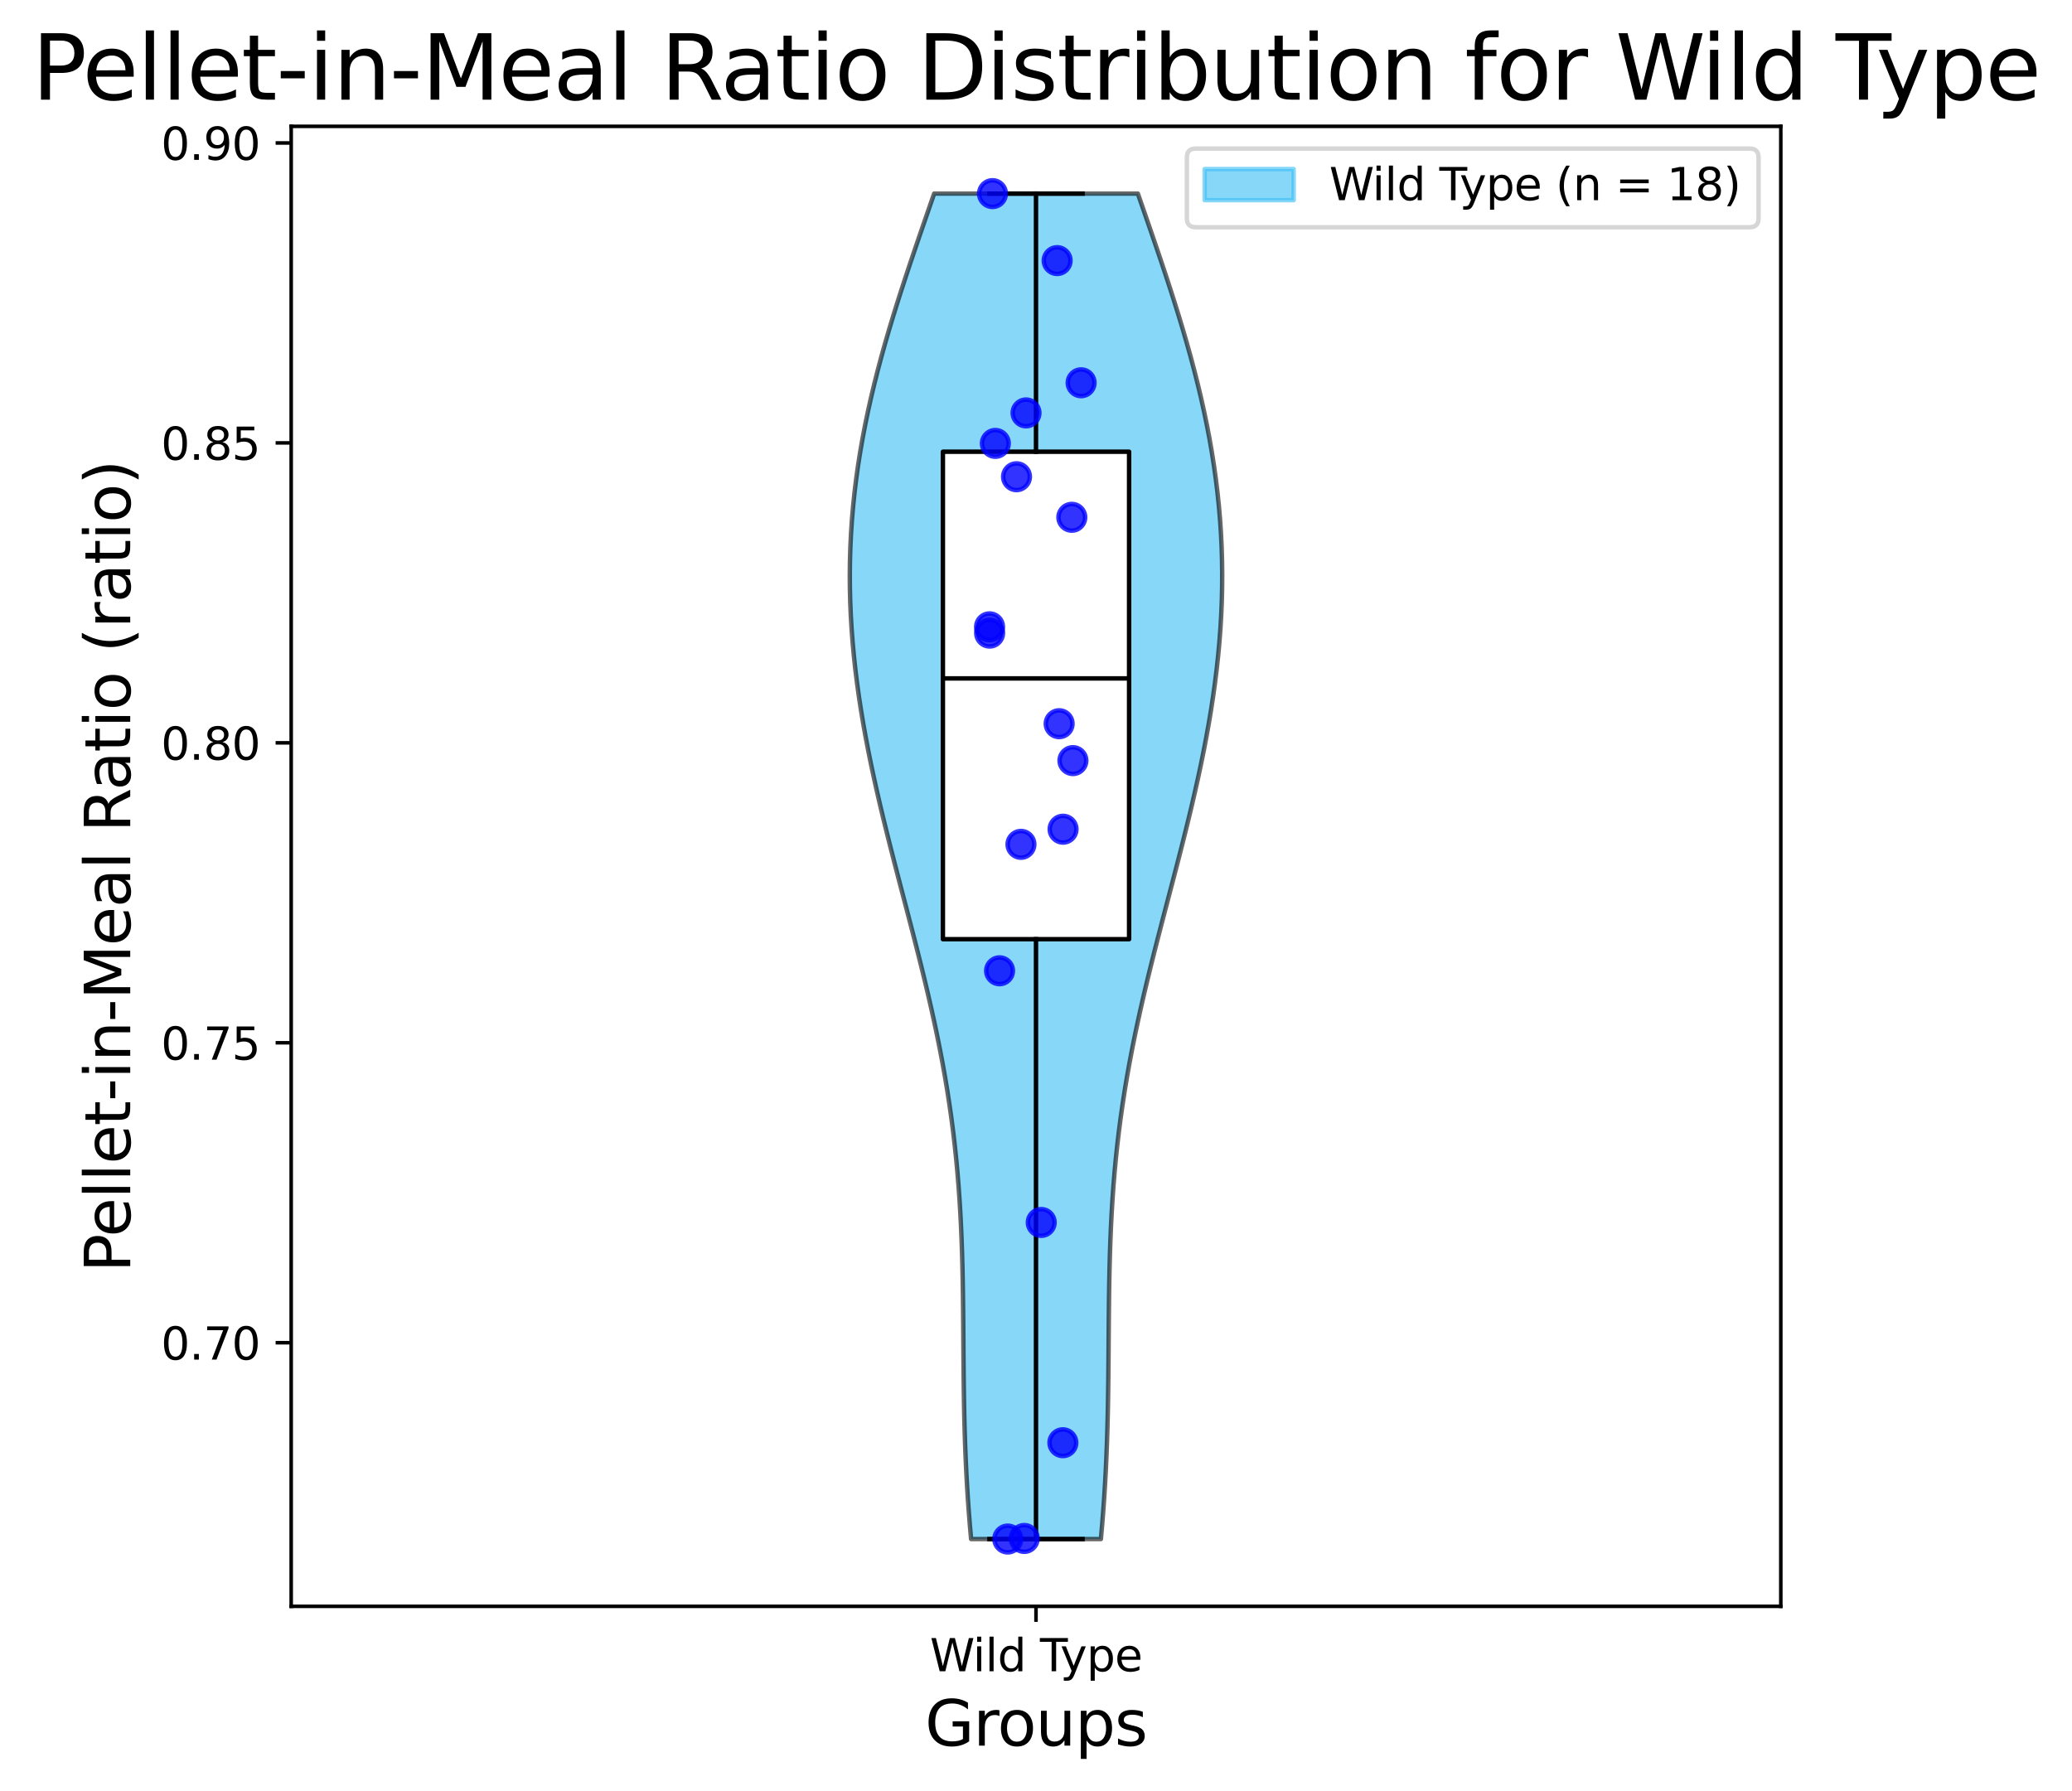 <?xml version="1.0" encoding="utf-8" standalone="no"?>
<!DOCTYPE svg PUBLIC "-//W3C//DTD SVG 1.1//EN"
  "http://www.w3.org/Graphics/SVG/1.1/DTD/svg11.dtd">
<svg xmlns:xlink="http://www.w3.org/1999/xlink" width="465.697pt" height="402.464pt" viewBox="0 0 465.697 402.464" xmlns="http://www.w3.org/2000/svg" version="1.1">
 <defs>
  <style type="text/css">*{stroke-linejoin: round; stroke-linecap: butt}</style>
 </defs>
 <g id="figure_1">
  <g id="patch_1">
   <path d="M 0 402.464 
L 465.697 402.464 
L 465.697 0 
L 0 0 
z
" style="fill: #ffffff"/>
  </g>
  <g id="axes_1">
   <g id="patch_2">
    <path d="M 65.448 361.037 
L 400.248 361.037 
L 400.248 28.397 
L 65.448 28.397 
z
" style="fill: #ffffff"/>
   </g>
   <g id="PolyCollection_1">
    <defs>
     <path id="mf97721a2d6" d="M 247.434 -56.547 
L 218.263 -56.547 
L 217.992 -59.602 
L 217.748 -62.657 
L 217.529 -65.711 
L 217.338 -68.766 
L 217.171 -71.82 
L 217.029 -74.875 
L 216.91 -77.929 
L 216.812 -80.984 
L 216.733 -84.038 
L 216.671 -87.093 
L 216.624 -90.147 
L 216.587 -93.202 
L 216.559 -96.257 
L 216.536 -99.311 
L 216.515 -102.366 
L 216.492 -105.42 
L 216.464 -108.475 
L 216.427 -111.529 
L 216.378 -114.584 
L 216.314 -117.638 
L 216.231 -120.693 
L 216.127 -123.748 
L 215.998 -126.802 
L 215.841 -129.857 
L 215.655 -132.911 
L 215.437 -135.966 
L 215.186 -139.02 
L 214.899 -142.075 
L 214.576 -145.129 
L 214.216 -148.184 
L 213.818 -151.238 
L 213.382 -154.293 
L 212.909 -157.347 
L 212.399 -160.402 
L 211.852 -163.457 
L 211.271 -166.511 
L 210.657 -169.566 
L 210.012 -172.62 
L 209.338 -175.675 
L 208.638 -178.729 
L 207.913 -181.784 
L 207.168 -184.838 
L 206.405 -187.893 
L 205.627 -190.947 
L 204.838 -194.002 
L 204.042 -197.057 
L 203.241 -200.111 
L 202.44 -203.166 
L 201.641 -206.22 
L 200.85 -209.275 
L 200.068 -212.329 
L 199.299 -215.384 
L 198.548 -218.438 
L 197.817 -221.493 
L 197.109 -224.548 
L 196.427 -227.602 
L 195.774 -230.657 
L 195.154 -233.711 
L 194.568 -236.766 
L 194.02 -239.82 
L 193.511 -242.875 
L 193.043 -245.929 
L 192.62 -248.984 
L 192.241 -252.038 
L 191.911 -255.093 
L 191.629 -258.147 
L 191.397 -261.202 
L 191.217 -264.257 
L 191.09 -267.311 
L 191.017 -270.366 
L 190.998 -273.42 
L 191.035 -276.475 
L 191.128 -279.529 
L 191.276 -282.584 
L 191.481 -285.638 
L 191.742 -288.693 
L 192.059 -291.748 
L 192.432 -294.802 
L 192.859 -297.857 
L 193.341 -300.911 
L 193.875 -303.966 
L 194.46 -307.02 
L 195.096 -310.075 
L 195.779 -313.129 
L 196.509 -316.184 
L 197.282 -319.238 
L 198.096 -322.293 
L 198.949 -325.348 
L 199.838 -328.402 
L 200.759 -331.457 
L 201.71 -334.511 
L 202.687 -337.566 
L 203.686 -340.62 
L 204.704 -343.675 
L 205.738 -346.729 
L 206.783 -349.784 
L 207.836 -352.838 
L 208.894 -355.893 
L 209.952 -358.947 
L 255.745 -358.947 
L 255.745 -358.947 
L 256.803 -355.893 
L 257.861 -352.838 
L 258.914 -349.784 
L 259.959 -346.729 
L 260.993 -343.675 
L 262.011 -340.62 
L 263.01 -337.566 
L 263.987 -334.511 
L 264.937 -331.457 
L 265.859 -328.402 
L 266.747 -325.348 
L 267.6 -322.293 
L 268.415 -319.238 
L 269.188 -316.184 
L 269.918 -313.129 
L 270.601 -310.075 
L 271.237 -307.02 
L 271.822 -303.966 
L 272.356 -300.911 
L 272.838 -297.857 
L 273.265 -294.802 
L 273.638 -291.748 
L 273.955 -288.693 
L 274.216 -285.638 
L 274.421 -282.584 
L 274.569 -279.529 
L 274.662 -276.475 
L 274.698 -273.42 
L 274.68 -270.366 
L 274.607 -267.311 
L 274.48 -264.257 
L 274.3 -261.202 
L 274.068 -258.147 
L 273.786 -255.093 
L 273.455 -252.038 
L 273.077 -248.984 
L 272.654 -245.929 
L 272.186 -242.875 
L 271.677 -239.82 
L 271.128 -236.766 
L 270.543 -233.711 
L 269.922 -230.657 
L 269.27 -227.602 
L 268.588 -224.548 
L 267.88 -221.493 
L 267.149 -218.438 
L 266.397 -215.384 
L 265.629 -212.329 
L 264.847 -209.275 
L 264.056 -206.22 
L 263.257 -203.166 
L 262.456 -200.111 
L 261.655 -197.057 
L 260.859 -194.002 
L 260.07 -190.947 
L 259.292 -187.893 
L 258.529 -184.838 
L 257.784 -181.784 
L 257.059 -178.729 
L 256.359 -175.675 
L 255.685 -172.62 
L 255.039 -169.566 
L 254.425 -166.511 
L 253.844 -163.457 
L 253.298 -160.402 
L 252.788 -157.347 
L 252.315 -154.293 
L 251.879 -151.238 
L 251.481 -148.184 
L 251.121 -145.129 
L 250.798 -142.075 
L 250.511 -139.02 
L 250.26 -135.966 
L 250.042 -132.911 
L 249.856 -129.857 
L 249.699 -126.802 
L 249.57 -123.748 
L 249.466 -120.693 
L 249.383 -117.638 
L 249.319 -114.584 
L 249.27 -111.529 
L 249.233 -108.475 
L 249.205 -105.42 
L 249.182 -102.366 
L 249.161 -99.311 
L 249.138 -96.257 
L 249.11 -93.202 
L 249.073 -90.147 
L 249.026 -87.093 
L 248.964 -84.038 
L 248.885 -80.984 
L 248.787 -77.929 
L 248.668 -74.875 
L 248.526 -71.82 
L 248.359 -68.766 
L 248.167 -65.711 
L 247.949 -62.657 
L 247.705 -59.602 
L 247.434 -56.547 
z
" style="stroke: #000000; stroke-opacity: 0.6"/>
    </defs>
    <g clip-path="url(#pce83fe2c2a)">
     <use xlink:href="#mf97721a2d6" x="0" y="402.464" style="fill: #38bcf5; fill-opacity: 0.6; stroke: #000000; stroke-opacity: 0.6"/>
    </g>
   </g>
   <g id="matplotlib.axis_1">
    <g id="xtick_1">
     <g id="line2d_1">
      <defs>
       <path id="m62e5e733da" d="M 0 0 
L 0 3.5 
" style="stroke: #000000; stroke-width: 0.8"/>
      </defs>
      <g>
       <use xlink:href="#m62e5e733da" x="232.848" y="361.037" style="stroke: #000000; stroke-width: 0.8"/>
      </g>
     </g>
     <g id="text_1">
      <!-- Wild Type -->
      <g transform="translate(208.993 375.635) scale(0.1 -0.1)">
       <defs>
        <path id="DejaVuSans-57" d="M 213 4666 
L 850 4666 
L 1831 722 
L 2809 4666 
L 3519 4666 
L 4500 722 
L 5478 4666 
L 6119 4666 
L 4947 0 
L 4153 0 
L 3169 4050 
L 2175 0 
L 1381 0 
L 213 4666 
z
" transform="scale(0.016)"/>
        <path id="DejaVuSans-69" d="M 603 3500 
L 1178 3500 
L 1178 0 
L 603 0 
L 603 3500 
z
M 603 4863 
L 1178 4863 
L 1178 4134 
L 603 4134 
L 603 4863 
z
" transform="scale(0.016)"/>
        <path id="DejaVuSans-6c" d="M 603 4863 
L 1178 4863 
L 1178 0 
L 603 0 
L 603 4863 
z
" transform="scale(0.016)"/>
        <path id="DejaVuSans-64" d="M 2906 2969 
L 2906 4863 
L 3481 4863 
L 3481 0 
L 2906 0 
L 2906 525 
Q 2725 213 2448 61 
Q 2172 -91 1784 -91 
Q 1150 -91 751 415 
Q 353 922 353 1747 
Q 353 2572 751 3078 
Q 1150 3584 1784 3584 
Q 2172 3584 2448 3432 
Q 2725 3281 2906 2969 
z
M 947 1747 
Q 947 1113 1208 752 
Q 1469 391 1925 391 
Q 2381 391 2643 752 
Q 2906 1113 2906 1747 
Q 2906 2381 2643 2742 
Q 2381 3103 1925 3103 
Q 1469 3103 1208 2742 
Q 947 2381 947 1747 
z
" transform="scale(0.016)"/>
        <path id="DejaVuSans-20" transform="scale(0.016)"/>
        <path id="DejaVuSans-54" d="M -19 4666 
L 3928 4666 
L 3928 4134 
L 2272 4134 
L 2272 0 
L 1638 0 
L 1638 4134 
L -19 4134 
L -19 4666 
z
" transform="scale(0.016)"/>
        <path id="DejaVuSans-79" d="M 2059 -325 
Q 1816 -950 1584 -1140 
Q 1353 -1331 966 -1331 
L 506 -1331 
L 506 -850 
L 844 -850 
Q 1081 -850 1212 -737 
Q 1344 -625 1503 -206 
L 1606 56 
L 191 3500 
L 800 3500 
L 1894 763 
L 2988 3500 
L 3597 3500 
L 2059 -325 
z
" transform="scale(0.016)"/>
        <path id="DejaVuSans-70" d="M 1159 525 
L 1159 -1331 
L 581 -1331 
L 581 3500 
L 1159 3500 
L 1159 2969 
Q 1341 3281 1617 3432 
Q 1894 3584 2278 3584 
Q 2916 3584 3314 3078 
Q 3713 2572 3713 1747 
Q 3713 922 3314 415 
Q 2916 -91 2278 -91 
Q 1894 -91 1617 61 
Q 1341 213 1159 525 
z
M 3116 1747 
Q 3116 2381 2855 2742 
Q 2594 3103 2138 3103 
Q 1681 3103 1420 2742 
Q 1159 2381 1159 1747 
Q 1159 1113 1420 752 
Q 1681 391 2138 391 
Q 2594 391 2855 752 
Q 3116 1113 3116 1747 
z
" transform="scale(0.016)"/>
        <path id="DejaVuSans-65" d="M 3597 1894 
L 3597 1613 
L 953 1613 
Q 991 1019 1311 708 
Q 1631 397 2203 397 
Q 2534 397 2845 478 
Q 3156 559 3463 722 
L 3463 178 
Q 3153 47 2828 -22 
Q 2503 -91 2169 -91 
Q 1331 -91 842 396 
Q 353 884 353 1716 
Q 353 2575 817 3079 
Q 1281 3584 2069 3584 
Q 2775 3584 3186 3129 
Q 3597 2675 3597 1894 
z
M 3022 2063 
Q 3016 2534 2758 2815 
Q 2500 3097 2075 3097 
Q 1594 3097 1305 2825 
Q 1016 2553 972 2059 
L 3022 2063 
z
" transform="scale(0.016)"/>
       </defs>
       <use xlink:href="#DejaVuSans-57"/>
       <use xlink:href="#DejaVuSans-69" x="96.627"/>
       <use xlink:href="#DejaVuSans-6c" x="124.41"/>
       <use xlink:href="#DejaVuSans-64" x="152.193"/>
       <use xlink:href="#DejaVuSans-20" x="215.67"/>
       <use xlink:href="#DejaVuSans-54" x="247.457"/>
       <use xlink:href="#DejaVuSans-79" x="292.916"/>
       <use xlink:href="#DejaVuSans-70" x="352.096"/>
       <use xlink:href="#DejaVuSans-65" x="415.572"/>
      </g>
     </g>
    </g>
    <g id="text_2">
     <!-- Groups -->
     <g transform="translate(207.895 392.353) scale(0.14 -0.14)">
      <defs>
       <path id="DejaVuSans-47" d="M 3809 666 
L 3809 1919 
L 2778 1919 
L 2778 2438 
L 4434 2438 
L 4434 434 
Q 4069 175 3628 42 
Q 3188 -91 2688 -91 
Q 1594 -91 976 548 
Q 359 1188 359 2328 
Q 359 3472 976 4111 
Q 1594 4750 2688 4750 
Q 3144 4750 3555 4637 
Q 3966 4525 4313 4306 
L 4313 3634 
Q 3963 3931 3569 4081 
Q 3175 4231 2741 4231 
Q 1884 4231 1454 3753 
Q 1025 3275 1025 2328 
Q 1025 1384 1454 906 
Q 1884 428 2741 428 
Q 3075 428 3337 486 
Q 3600 544 3809 666 
z
" transform="scale(0.016)"/>
       <path id="DejaVuSans-72" d="M 2631 2963 
Q 2534 3019 2420 3045 
Q 2306 3072 2169 3072 
Q 1681 3072 1420 2755 
Q 1159 2438 1159 1844 
L 1159 0 
L 581 0 
L 581 3500 
L 1159 3500 
L 1159 2956 
Q 1341 3275 1631 3429 
Q 1922 3584 2338 3584 
Q 2397 3584 2469 3576 
Q 2541 3569 2628 3553 
L 2631 2963 
z
" transform="scale(0.016)"/>
       <path id="DejaVuSans-6f" d="M 1959 3097 
Q 1497 3097 1228 2736 
Q 959 2375 959 1747 
Q 959 1119 1226 758 
Q 1494 397 1959 397 
Q 2419 397 2687 759 
Q 2956 1122 2956 1747 
Q 2956 2369 2687 2733 
Q 2419 3097 1959 3097 
z
M 1959 3584 
Q 2709 3584 3137 3096 
Q 3566 2609 3566 1747 
Q 3566 888 3137 398 
Q 2709 -91 1959 -91 
Q 1206 -91 779 398 
Q 353 888 353 1747 
Q 353 2609 779 3096 
Q 1206 3584 1959 3584 
z
" transform="scale(0.016)"/>
       <path id="DejaVuSans-75" d="M 544 1381 
L 544 3500 
L 1119 3500 
L 1119 1403 
Q 1119 906 1312 657 
Q 1506 409 1894 409 
Q 2359 409 2629 706 
Q 2900 1003 2900 1516 
L 2900 3500 
L 3475 3500 
L 3475 0 
L 2900 0 
L 2900 538 
Q 2691 219 2414 64 
Q 2138 -91 1772 -91 
Q 1169 -91 856 284 
Q 544 659 544 1381 
z
M 1991 3584 
L 1991 3584 
z
" transform="scale(0.016)"/>
       <path id="DejaVuSans-73" d="M 2834 3397 
L 2834 2853 
Q 2591 2978 2328 3040 
Q 2066 3103 1784 3103 
Q 1356 3103 1142 2972 
Q 928 2841 928 2578 
Q 928 2378 1081 2264 
Q 1234 2150 1697 2047 
L 1894 2003 
Q 2506 1872 2764 1633 
Q 3022 1394 3022 966 
Q 3022 478 2636 193 
Q 2250 -91 1575 -91 
Q 1294 -91 989 -36 
Q 684 19 347 128 
L 347 722 
Q 666 556 975 473 
Q 1284 391 1588 391 
Q 1994 391 2212 530 
Q 2431 669 2431 922 
Q 2431 1156 2273 1281 
Q 2116 1406 1581 1522 
L 1381 1569 
Q 847 1681 609 1914 
Q 372 2147 372 2553 
Q 372 3047 722 3315 
Q 1072 3584 1716 3584 
Q 2034 3584 2315 3537 
Q 2597 3491 2834 3397 
z
" transform="scale(0.016)"/>
      </defs>
      <use xlink:href="#DejaVuSans-47"/>
      <use xlink:href="#DejaVuSans-72" x="77.49"/>
      <use xlink:href="#DejaVuSans-6f" x="116.354"/>
      <use xlink:href="#DejaVuSans-75" x="177.535"/>
      <use xlink:href="#DejaVuSans-70" x="240.914"/>
      <use xlink:href="#DejaVuSans-73" x="304.391"/>
     </g>
    </g>
   </g>
   <g id="matplotlib.axis_2">
    <g id="ytick_1">
     <g id="line2d_2">
      <defs>
       <path id="m7f0149deda" d="M 0 0 
L -3.5 0 
" style="stroke: #000000; stroke-width: 0.8"/>
      </defs>
      <g>
       <use xlink:href="#m7f0149deda" x="65.448" y="301.791" style="stroke: #000000; stroke-width: 0.8"/>
      </g>
     </g>
     <g id="text_3">
      <!-- 0.70 -->
      <g transform="translate(36.183 305.59) scale(0.1 -0.1)">
       <defs>
        <path id="DejaVuSans-30" d="M 2034 4250 
Q 1547 4250 1301 3770 
Q 1056 3291 1056 2328 
Q 1056 1369 1301 889 
Q 1547 409 2034 409 
Q 2525 409 2770 889 
Q 3016 1369 3016 2328 
Q 3016 3291 2770 3770 
Q 2525 4250 2034 4250 
z
M 2034 4750 
Q 2819 4750 3233 4129 
Q 3647 3509 3647 2328 
Q 3647 1150 3233 529 
Q 2819 -91 2034 -91 
Q 1250 -91 836 529 
Q 422 1150 422 2328 
Q 422 3509 836 4129 
Q 1250 4750 2034 4750 
z
" transform="scale(0.016)"/>
        <path id="DejaVuSans-2e" d="M 684 794 
L 1344 794 
L 1344 0 
L 684 0 
L 684 794 
z
" transform="scale(0.016)"/>
        <path id="DejaVuSans-37" d="M 525 4666 
L 3525 4666 
L 3525 4397 
L 1831 0 
L 1172 0 
L 2766 4134 
L 525 4134 
L 525 4666 
z
" transform="scale(0.016)"/>
       </defs>
       <use xlink:href="#DejaVuSans-30"/>
       <use xlink:href="#DejaVuSans-2e" x="63.623"/>
       <use xlink:href="#DejaVuSans-37" x="95.41"/>
       <use xlink:href="#DejaVuSans-30" x="159.033"/>
      </g>
     </g>
    </g>
    <g id="ytick_2">
     <g id="line2d_3">
      <g>
       <use xlink:href="#m7f0149deda" x="65.448" y="234.376" style="stroke: #000000; stroke-width: 0.8"/>
      </g>
     </g>
     <g id="text_4">
      <!-- 0.75 -->
      <g transform="translate(36.183 238.175) scale(0.1 -0.1)">
       <defs>
        <path id="DejaVuSans-35" d="M 691 4666 
L 3169 4666 
L 3169 4134 
L 1269 4134 
L 1269 2991 
Q 1406 3038 1543 3061 
Q 1681 3084 1819 3084 
Q 2600 3084 3056 2656 
Q 3513 2228 3513 1497 
Q 3513 744 3044 326 
Q 2575 -91 1722 -91 
Q 1428 -91 1123 -41 
Q 819 9 494 109 
L 494 744 
Q 775 591 1075 516 
Q 1375 441 1709 441 
Q 2250 441 2565 725 
Q 2881 1009 2881 1497 
Q 2881 1984 2565 2268 
Q 2250 2553 1709 2553 
Q 1456 2553 1204 2497 
Q 953 2441 691 2322 
L 691 4666 
z
" transform="scale(0.016)"/>
       </defs>
       <use xlink:href="#DejaVuSans-30"/>
       <use xlink:href="#DejaVuSans-2e" x="63.623"/>
       <use xlink:href="#DejaVuSans-37" x="95.41"/>
       <use xlink:href="#DejaVuSans-35" x="159.033"/>
      </g>
     </g>
    </g>
    <g id="ytick_3">
     <g id="line2d_4">
      <g>
       <use xlink:href="#m7f0149deda" x="65.448" y="166.961" style="stroke: #000000; stroke-width: 0.8"/>
      </g>
     </g>
     <g id="text_5">
      <!-- 0.80 -->
      <g transform="translate(36.183 170.76) scale(0.1 -0.1)">
       <defs>
        <path id="DejaVuSans-38" d="M 2034 2216 
Q 1584 2216 1326 1975 
Q 1069 1734 1069 1313 
Q 1069 891 1326 650 
Q 1584 409 2034 409 
Q 2484 409 2743 651 
Q 3003 894 3003 1313 
Q 3003 1734 2745 1975 
Q 2488 2216 2034 2216 
z
M 1403 2484 
Q 997 2584 770 2862 
Q 544 3141 544 3541 
Q 544 4100 942 4425 
Q 1341 4750 2034 4750 
Q 2731 4750 3128 4425 
Q 3525 4100 3525 3541 
Q 3525 3141 3298 2862 
Q 3072 2584 2669 2484 
Q 3125 2378 3379 2068 
Q 3634 1759 3634 1313 
Q 3634 634 3220 271 
Q 2806 -91 2034 -91 
Q 1263 -91 848 271 
Q 434 634 434 1313 
Q 434 1759 690 2068 
Q 947 2378 1403 2484 
z
M 1172 3481 
Q 1172 3119 1398 2916 
Q 1625 2713 2034 2713 
Q 2441 2713 2670 2916 
Q 2900 3119 2900 3481 
Q 2900 3844 2670 4047 
Q 2441 4250 2034 4250 
Q 1625 4250 1398 4047 
Q 1172 3844 1172 3481 
z
" transform="scale(0.016)"/>
       </defs>
       <use xlink:href="#DejaVuSans-30"/>
       <use xlink:href="#DejaVuSans-2e" x="63.623"/>
       <use xlink:href="#DejaVuSans-38" x="95.41"/>
       <use xlink:href="#DejaVuSans-30" x="159.033"/>
      </g>
     </g>
    </g>
    <g id="ytick_4">
     <g id="line2d_5">
      <g>
       <use xlink:href="#m7f0149deda" x="65.448" y="99.546" style="stroke: #000000; stroke-width: 0.8"/>
      </g>
     </g>
     <g id="text_6">
      <!-- 0.85 -->
      <g transform="translate(36.183 103.345) scale(0.1 -0.1)">
       <use xlink:href="#DejaVuSans-30"/>
       <use xlink:href="#DejaVuSans-2e" x="63.623"/>
       <use xlink:href="#DejaVuSans-38" x="95.41"/>
       <use xlink:href="#DejaVuSans-35" x="159.033"/>
      </g>
     </g>
    </g>
    <g id="ytick_5">
     <g id="line2d_6">
      <g>
       <use xlink:href="#m7f0149deda" x="65.448" y="32.131" style="stroke: #000000; stroke-width: 0.8"/>
      </g>
     </g>
     <g id="text_7">
      <!-- 0.90 -->
      <g transform="translate(36.183 35.93) scale(0.1 -0.1)">
       <defs>
        <path id="DejaVuSans-39" d="M 703 97 
L 703 672 
Q 941 559 1184 500 
Q 1428 441 1663 441 
Q 2288 441 2617 861 
Q 2947 1281 2994 2138 
Q 2813 1869 2534 1725 
Q 2256 1581 1919 1581 
Q 1219 1581 811 2004 
Q 403 2428 403 3163 
Q 403 3881 828 4315 
Q 1253 4750 1959 4750 
Q 2769 4750 3195 4129 
Q 3622 3509 3622 2328 
Q 3622 1225 3098 567 
Q 2575 -91 1691 -91 
Q 1453 -91 1209 -44 
Q 966 3 703 97 
z
M 1959 2075 
Q 2384 2075 2632 2365 
Q 2881 2656 2881 3163 
Q 2881 3666 2632 3958 
Q 2384 4250 1959 4250 
Q 1534 4250 1286 3958 
Q 1038 3666 1038 3163 
Q 1038 2656 1286 2365 
Q 1534 2075 1959 2075 
z
" transform="scale(0.016)"/>
       </defs>
       <use xlink:href="#DejaVuSans-30"/>
       <use xlink:href="#DejaVuSans-2e" x="63.623"/>
       <use xlink:href="#DejaVuSans-39" x="95.41"/>
       <use xlink:href="#DejaVuSans-30" x="159.033"/>
      </g>
     </g>
    </g>
    <g id="text_8">
     <!-- Pellet-in-Meal Ratio (ratio) -->
     <g transform="translate(29.271 285.964) rotate(-90) scale(0.14 -0.14)">
      <defs>
       <path id="DejaVuSans-50" d="M 1259 4147 
L 1259 2394 
L 2053 2394 
Q 2494 2394 2734 2622 
Q 2975 2850 2975 3272 
Q 2975 3691 2734 3919 
Q 2494 4147 2053 4147 
L 1259 4147 
z
M 628 4666 
L 2053 4666 
Q 2838 4666 3239 4311 
Q 3641 3956 3641 3272 
Q 3641 2581 3239 2228 
Q 2838 1875 2053 1875 
L 1259 1875 
L 1259 0 
L 628 0 
L 628 4666 
z
" transform="scale(0.016)"/>
       <path id="DejaVuSans-74" d="M 1172 4494 
L 1172 3500 
L 2356 3500 
L 2356 3053 
L 1172 3053 
L 1172 1153 
Q 1172 725 1289 603 
Q 1406 481 1766 481 
L 2356 481 
L 2356 0 
L 1766 0 
Q 1100 0 847 248 
Q 594 497 594 1153 
L 594 3053 
L 172 3053 
L 172 3500 
L 594 3500 
L 594 4494 
L 1172 4494 
z
" transform="scale(0.016)"/>
       <path id="DejaVuSans-2d" d="M 313 2009 
L 1997 2009 
L 1997 1497 
L 313 1497 
L 313 2009 
z
" transform="scale(0.016)"/>
       <path id="DejaVuSans-6e" d="M 3513 2113 
L 3513 0 
L 2938 0 
L 2938 2094 
Q 2938 2591 2744 2837 
Q 2550 3084 2163 3084 
Q 1697 3084 1428 2787 
Q 1159 2491 1159 1978 
L 1159 0 
L 581 0 
L 581 3500 
L 1159 3500 
L 1159 2956 
Q 1366 3272 1645 3428 
Q 1925 3584 2291 3584 
Q 2894 3584 3203 3211 
Q 3513 2838 3513 2113 
z
" transform="scale(0.016)"/>
       <path id="DejaVuSans-4d" d="M 628 4666 
L 1569 4666 
L 2759 1491 
L 3956 4666 
L 4897 4666 
L 4897 0 
L 4281 0 
L 4281 4097 
L 3078 897 
L 2444 897 
L 1241 4097 
L 1241 0 
L 628 0 
L 628 4666 
z
" transform="scale(0.016)"/>
       <path id="DejaVuSans-61" d="M 2194 1759 
Q 1497 1759 1228 1600 
Q 959 1441 959 1056 
Q 959 750 1161 570 
Q 1363 391 1709 391 
Q 2188 391 2477 730 
Q 2766 1069 2766 1631 
L 2766 1759 
L 2194 1759 
z
M 3341 1997 
L 3341 0 
L 2766 0 
L 2766 531 
Q 2569 213 2275 61 
Q 1981 -91 1556 -91 
Q 1019 -91 701 211 
Q 384 513 384 1019 
Q 384 1609 779 1909 
Q 1175 2209 1959 2209 
L 2766 2209 
L 2766 2266 
Q 2766 2663 2505 2880 
Q 2244 3097 1772 3097 
Q 1472 3097 1187 3025 
Q 903 2953 641 2809 
L 641 3341 
Q 956 3463 1253 3523 
Q 1550 3584 1831 3584 
Q 2591 3584 2966 3190 
Q 3341 2797 3341 1997 
z
" transform="scale(0.016)"/>
       <path id="DejaVuSans-52" d="M 2841 2188 
Q 3044 2119 3236 1894 
Q 3428 1669 3622 1275 
L 4263 0 
L 3584 0 
L 2988 1197 
Q 2756 1666 2539 1819 
Q 2322 1972 1947 1972 
L 1259 1972 
L 1259 0 
L 628 0 
L 628 4666 
L 2053 4666 
Q 2853 4666 3247 4331 
Q 3641 3997 3641 3322 
Q 3641 2881 3436 2590 
Q 3231 2300 2841 2188 
z
M 1259 4147 
L 1259 2491 
L 2053 2491 
Q 2509 2491 2742 2702 
Q 2975 2913 2975 3322 
Q 2975 3731 2742 3939 
Q 2509 4147 2053 4147 
L 1259 4147 
z
" transform="scale(0.016)"/>
       <path id="DejaVuSans-28" d="M 1984 4856 
Q 1566 4138 1362 3434 
Q 1159 2731 1159 2009 
Q 1159 1288 1364 580 
Q 1569 -128 1984 -844 
L 1484 -844 
Q 1016 -109 783 600 
Q 550 1309 550 2009 
Q 550 2706 781 3412 
Q 1013 4119 1484 4856 
L 1984 4856 
z
" transform="scale(0.016)"/>
       <path id="DejaVuSans-29" d="M 513 4856 
L 1013 4856 
Q 1481 4119 1714 3412 
Q 1947 2706 1947 2009 
Q 1947 1309 1714 600 
Q 1481 -109 1013 -844 
L 513 -844 
Q 928 -128 1133 580 
Q 1338 1288 1338 2009 
Q 1338 2731 1133 3434 
Q 928 4138 513 4856 
z
" transform="scale(0.016)"/>
      </defs>
      <use xlink:href="#DejaVuSans-50"/>
      <use xlink:href="#DejaVuSans-65" x="56.678"/>
      <use xlink:href="#DejaVuSans-6c" x="118.201"/>
      <use xlink:href="#DejaVuSans-6c" x="145.984"/>
      <use xlink:href="#DejaVuSans-65" x="173.768"/>
      <use xlink:href="#DejaVuSans-74" x="235.291"/>
      <use xlink:href="#DejaVuSans-2d" x="274.5"/>
      <use xlink:href="#DejaVuSans-69" x="310.584"/>
      <use xlink:href="#DejaVuSans-6e" x="338.367"/>
      <use xlink:href="#DejaVuSans-2d" x="401.746"/>
      <use xlink:href="#DejaVuSans-4d" x="437.83"/>
      <use xlink:href="#DejaVuSans-65" x="524.109"/>
      <use xlink:href="#DejaVuSans-61" x="585.633"/>
      <use xlink:href="#DejaVuSans-6c" x="646.912"/>
      <use xlink:href="#DejaVuSans-20" x="674.695"/>
      <use xlink:href="#DejaVuSans-52" x="706.482"/>
      <use xlink:href="#DejaVuSans-61" x="773.715"/>
      <use xlink:href="#DejaVuSans-74" x="834.994"/>
      <use xlink:href="#DejaVuSans-69" x="874.203"/>
      <use xlink:href="#DejaVuSans-6f" x="901.986"/>
      <use xlink:href="#DejaVuSans-20" x="963.168"/>
      <use xlink:href="#DejaVuSans-28" x="994.955"/>
      <use xlink:href="#DejaVuSans-72" x="1033.969"/>
      <use xlink:href="#DejaVuSans-61" x="1075.082"/>
      <use xlink:href="#DejaVuSans-74" x="1136.361"/>
      <use xlink:href="#DejaVuSans-69" x="1175.57"/>
      <use xlink:href="#DejaVuSans-6f" x="1203.354"/>
      <use xlink:href="#DejaVuSans-29" x="1264.535"/>
     </g>
    </g>
   </g>
   <g id="patch_3">
    <path d="M 211.923 211.092 
L 253.773 211.092 
L 253.773 101.531 
L 211.923 101.531 
L 211.923 211.092 
z
" clip-path="url(#pce83fe2c2a)" style="fill: #ffffff; stroke: #000000; stroke-linejoin: miter"/>
   </g>
   <g id="line2d_7">
    <path d="M 232.848 211.092 
L 232.848 345.917 
" clip-path="url(#pce83fe2c2a)" style="fill: none; stroke: #000000; stroke-linecap: square"/>
   </g>
   <g id="line2d_8">
    <path d="M 232.848 101.531 
L 232.848 43.517 
" clip-path="url(#pce83fe2c2a)" style="fill: none; stroke: #000000; stroke-linecap: square"/>
   </g>
   <g id="line2d_9">
    <path d="M 222.386 345.917 
L 243.311 345.917 
" clip-path="url(#pce83fe2c2a)" style="fill: none; stroke: #000000; stroke-linecap: square"/>
   </g>
   <g id="line2d_10">
    <path d="M 222.386 43.517 
L 243.311 43.517 
" clip-path="url(#pce83fe2c2a)" style="fill: none; stroke: #000000; stroke-linecap: square"/>
   </g>
   <g id="line2d_11">
    <path d="M 211.923 152.482 
L 253.773 152.482 
" clip-path="url(#pce83fe2c2a)" style="fill: none; stroke: #000000"/>
   </g>
   <g id="patch_4">
    <path d="M 65.448 361.037 
L 65.448 28.397 
" style="fill: none; stroke: #000000; stroke-width: 0.8; stroke-linejoin: miter; stroke-linecap: square"/>
   </g>
   <g id="patch_5">
    <path d="M 400.248 361.037 
L 400.248 28.397 
" style="fill: none; stroke: #000000; stroke-width: 0.8; stroke-linejoin: miter; stroke-linecap: square"/>
   </g>
   <g id="patch_6">
    <path d="M 65.448 361.037 
L 400.248 361.037 
" style="fill: none; stroke: #000000; stroke-width: 0.8; stroke-linejoin: miter; stroke-linecap: square"/>
   </g>
   <g id="patch_7">
    <path d="M 65.448 28.397 
L 400.248 28.397 
" style="fill: none; stroke: #000000; stroke-width: 0.8; stroke-linejoin: miter; stroke-linecap: square"/>
   </g>
   <g id="PathCollection_1">
    <defs>
     <path id="m93343c38db" d="M 0 3 
C 0.796 3 1.559 2.684 2.121 2.121 
C 2.684 1.559 3 0.796 3 0 
C 3 -0.796 2.684 -1.559 2.121 -2.121 
C 1.559 -2.684 0.796 -3 0 -3 
C -0.796 -3 -1.559 -2.684 -2.121 -2.121 
C -2.684 -1.559 -3 -0.796 -3 0 
C -3 0.796 -2.684 1.559 -2.121 2.121 
C -1.559 2.684 -0.796 3 0 3 
z
" style="stroke: #0000ff; stroke-opacity: 0.8"/>
    </defs>
    <g clip-path="url(#pce83fe2c2a)">
     <use xlink:href="#m93343c38db" x="223.071" y="43.517" style="fill: #0000ff; fill-opacity: 0.8; stroke: #0000ff; stroke-opacity: 0.8"/>
     <use xlink:href="#m93343c38db" x="224.658" y="218.196" style="fill: #0000ff; fill-opacity: 0.8; stroke: #0000ff; stroke-opacity: 0.8"/>
     <use xlink:href="#m93343c38db" x="222.424" y="142.302" style="fill: #0000ff; fill-opacity: 0.8; stroke: #0000ff; stroke-opacity: 0.8"/>
     <use xlink:href="#m93343c38db" x="237.6" y="58.572" style="fill: #0000ff; fill-opacity: 0.8; stroke: #0000ff; stroke-opacity: 0.8"/>
     <use xlink:href="#m93343c38db" x="242.986" y="86.035" style="fill: #0000ff; fill-opacity: 0.8; stroke: #0000ff; stroke-opacity: 0.8"/>
     <use xlink:href="#m93343c38db" x="228.468" y="107.152" style="fill: #0000ff; fill-opacity: 0.8; stroke: #0000ff; stroke-opacity: 0.8"/>
     <use xlink:href="#m93343c38db" x="229.467" y="189.778" style="fill: #0000ff; fill-opacity: 0.8; stroke: #0000ff; stroke-opacity: 0.8"/>
     <use xlink:href="#m93343c38db" x="222.409" y="140.884" style="fill: #0000ff; fill-opacity: 0.8; stroke: #0000ff; stroke-opacity: 0.8"/>
     <use xlink:href="#m93343c38db" x="238.931" y="186.376" style="fill: #0000ff; fill-opacity: 0.8; stroke: #0000ff; stroke-opacity: 0.8"/>
     <use xlink:href="#m93343c38db" x="223.712" y="99.658" style="fill: #0000ff; fill-opacity: 0.8; stroke: #0000ff; stroke-opacity: 0.8"/>
     <use xlink:href="#m93343c38db" x="241.147" y="170.956" style="fill: #0000ff; fill-opacity: 0.8; stroke: #0000ff; stroke-opacity: 0.8"/>
     <use xlink:href="#m93343c38db" x="230.605" y="92.805" style="fill: #0000ff; fill-opacity: 0.8; stroke: #0000ff; stroke-opacity: 0.8"/>
     <use xlink:href="#m93343c38db" x="240.899" y="116.27" style="fill: #0000ff; fill-opacity: 0.8; stroke: #0000ff; stroke-opacity: 0.8"/>
     <use xlink:href="#m93343c38db" x="238.052" y="162.662" style="fill: #0000ff; fill-opacity: 0.8; stroke: #0000ff; stroke-opacity: 0.8"/>
     <use xlink:href="#m93343c38db" x="234.026" y="274.764" style="fill: #0000ff; fill-opacity: 0.8; stroke: #0000ff; stroke-opacity: 0.8"/>
     <use xlink:href="#m93343c38db" x="226.498" y="345.917" style="fill: #0000ff; fill-opacity: 0.8; stroke: #0000ff; stroke-opacity: 0.8"/>
     <use xlink:href="#m93343c38db" x="238.885" y="324.271" style="fill: #0000ff; fill-opacity: 0.8; stroke: #0000ff; stroke-opacity: 0.8"/>
     <use xlink:href="#m93343c38db" x="230.213" y="345.788" style="fill: #0000ff; fill-opacity: 0.8; stroke: #0000ff; stroke-opacity: 0.8"/>
    </g>
   </g>
   <g id="text_9">
    <!-- Pellet-in-Meal Ratio Distribution for Wild Type -->
    <g transform="translate(7.2 22.397) scale(0.2 -0.2)">
     <defs>
      <path id="DejaVuSans-44" d="M 1259 4147 
L 1259 519 
L 2022 519 
Q 2988 519 3436 956 
Q 3884 1394 3884 2338 
Q 3884 3275 3436 3711 
Q 2988 4147 2022 4147 
L 1259 4147 
z
M 628 4666 
L 1925 4666 
Q 3281 4666 3915 4102 
Q 4550 3538 4550 2338 
Q 4550 1131 3912 565 
Q 3275 0 1925 0 
L 628 0 
L 628 4666 
z
" transform="scale(0.016)"/>
      <path id="DejaVuSans-62" d="M 3116 1747 
Q 3116 2381 2855 2742 
Q 2594 3103 2138 3103 
Q 1681 3103 1420 2742 
Q 1159 2381 1159 1747 
Q 1159 1113 1420 752 
Q 1681 391 2138 391 
Q 2594 391 2855 752 
Q 3116 1113 3116 1747 
z
M 1159 2969 
Q 1341 3281 1617 3432 
Q 1894 3584 2278 3584 
Q 2916 3584 3314 3078 
Q 3713 2572 3713 1747 
Q 3713 922 3314 415 
Q 2916 -91 2278 -91 
Q 1894 -91 1617 61 
Q 1341 213 1159 525 
L 1159 0 
L 581 0 
L 581 4863 
L 1159 4863 
L 1159 2969 
z
" transform="scale(0.016)"/>
      <path id="DejaVuSans-66" d="M 2375 4863 
L 2375 4384 
L 1825 4384 
Q 1516 4384 1395 4259 
Q 1275 4134 1275 3809 
L 1275 3500 
L 2222 3500 
L 2222 3053 
L 1275 3053 
L 1275 0 
L 697 0 
L 697 3053 
L 147 3053 
L 147 3500 
L 697 3500 
L 697 3744 
Q 697 4328 969 4595 
Q 1241 4863 1831 4863 
L 2375 4863 
z
" transform="scale(0.016)"/>
     </defs>
     <use xlink:href="#DejaVuSans-50"/>
     <use xlink:href="#DejaVuSans-65" x="56.678"/>
     <use xlink:href="#DejaVuSans-6c" x="118.201"/>
     <use xlink:href="#DejaVuSans-6c" x="145.984"/>
     <use xlink:href="#DejaVuSans-65" x="173.768"/>
     <use xlink:href="#DejaVuSans-74" x="235.291"/>
     <use xlink:href="#DejaVuSans-2d" x="274.5"/>
     <use xlink:href="#DejaVuSans-69" x="310.584"/>
     <use xlink:href="#DejaVuSans-6e" x="338.367"/>
     <use xlink:href="#DejaVuSans-2d" x="401.746"/>
     <use xlink:href="#DejaVuSans-4d" x="437.83"/>
     <use xlink:href="#DejaVuSans-65" x="524.109"/>
     <use xlink:href="#DejaVuSans-61" x="585.633"/>
     <use xlink:href="#DejaVuSans-6c" x="646.912"/>
     <use xlink:href="#DejaVuSans-20" x="674.695"/>
     <use xlink:href="#DejaVuSans-52" x="706.482"/>
     <use xlink:href="#DejaVuSans-61" x="773.715"/>
     <use xlink:href="#DejaVuSans-74" x="834.994"/>
     <use xlink:href="#DejaVuSans-69" x="874.203"/>
     <use xlink:href="#DejaVuSans-6f" x="901.986"/>
     <use xlink:href="#DejaVuSans-20" x="963.168"/>
     <use xlink:href="#DejaVuSans-44" x="994.955"/>
     <use xlink:href="#DejaVuSans-69" x="1071.957"/>
     <use xlink:href="#DejaVuSans-73" x="1099.74"/>
     <use xlink:href="#DejaVuSans-74" x="1151.84"/>
     <use xlink:href="#DejaVuSans-72" x="1191.049"/>
     <use xlink:href="#DejaVuSans-69" x="1232.162"/>
     <use xlink:href="#DejaVuSans-62" x="1259.945"/>
     <use xlink:href="#DejaVuSans-75" x="1323.422"/>
     <use xlink:href="#DejaVuSans-74" x="1386.801"/>
     <use xlink:href="#DejaVuSans-69" x="1426.01"/>
     <use xlink:href="#DejaVuSans-6f" x="1453.793"/>
     <use xlink:href="#DejaVuSans-6e" x="1514.975"/>
     <use xlink:href="#DejaVuSans-20" x="1578.354"/>
     <use xlink:href="#DejaVuSans-66" x="1610.141"/>
     <use xlink:href="#DejaVuSans-6f" x="1645.346"/>
     <use xlink:href="#DejaVuSans-72" x="1706.527"/>
     <use xlink:href="#DejaVuSans-20" x="1747.641"/>
     <use xlink:href="#DejaVuSans-57" x="1779.428"/>
     <use xlink:href="#DejaVuSans-69" x="1876.055"/>
     <use xlink:href="#DejaVuSans-6c" x="1903.838"/>
     <use xlink:href="#DejaVuSans-64" x="1931.621"/>
     <use xlink:href="#DejaVuSans-20" x="1995.098"/>
     <use xlink:href="#DejaVuSans-54" x="2026.885"/>
     <use xlink:href="#DejaVuSans-79" x="2072.344"/>
     <use xlink:href="#DejaVuSans-70" x="2131.523"/>
     <use xlink:href="#DejaVuSans-65" x="2195"/>
    </g>
   </g>
   <g id="legend_1">
    <g id="patch_8">
     <path d="M 268.758 51.075 
L 393.248 51.075 
Q 395.248 51.075 395.248 49.075 
L 395.248 35.397 
Q 395.248 33.397 393.248 33.397 
L 268.758 33.397 
Q 266.758 33.397 266.758 35.397 
L 266.758 49.075 
Q 266.758 51.075 268.758 51.075 
z
" style="fill: #ffffff; opacity: 0.8; stroke: #cccccc; stroke-linejoin: miter"/>
    </g>
    <g id="patch_9">
     <path d="M 270.758 44.995 
L 290.758 44.995 
L 290.758 37.995 
L 270.758 37.995 
z
" style="fill: #38bcf5; opacity: 0.6; stroke: #38bcf5; stroke-linejoin: miter"/>
    </g>
    <g id="text_10">
     <!-- Wild Type (n = 18) -->
     <g transform="translate(298.758 44.995) scale(0.1 -0.1)">
      <defs>
       <path id="DejaVuSans-3d" d="M 678 2906 
L 4684 2906 
L 4684 2381 
L 678 2381 
L 678 2906 
z
M 678 1631 
L 4684 1631 
L 4684 1100 
L 678 1100 
L 678 1631 
z
" transform="scale(0.016)"/>
       <path id="DejaVuSans-31" d="M 794 531 
L 1825 531 
L 1825 4091 
L 703 3866 
L 703 4441 
L 1819 4666 
L 2450 4666 
L 2450 531 
L 3481 531 
L 3481 0 
L 794 0 
L 794 531 
z
" transform="scale(0.016)"/>
      </defs>
      <use xlink:href="#DejaVuSans-57"/>
      <use xlink:href="#DejaVuSans-69" x="96.627"/>
      <use xlink:href="#DejaVuSans-6c" x="124.41"/>
      <use xlink:href="#DejaVuSans-64" x="152.193"/>
      <use xlink:href="#DejaVuSans-20" x="215.67"/>
      <use xlink:href="#DejaVuSans-54" x="247.457"/>
      <use xlink:href="#DejaVuSans-79" x="292.916"/>
      <use xlink:href="#DejaVuSans-70" x="352.096"/>
      <use xlink:href="#DejaVuSans-65" x="415.572"/>
      <use xlink:href="#DejaVuSans-20" x="477.096"/>
      <use xlink:href="#DejaVuSans-28" x="508.883"/>
      <use xlink:href="#DejaVuSans-6e" x="547.896"/>
      <use xlink:href="#DejaVuSans-20" x="611.275"/>
      <use xlink:href="#DejaVuSans-3d" x="643.062"/>
      <use xlink:href="#DejaVuSans-20" x="726.852"/>
      <use xlink:href="#DejaVuSans-31" x="758.639"/>
      <use xlink:href="#DejaVuSans-38" x="822.262"/>
      <use xlink:href="#DejaVuSans-29" x="885.885"/>
     </g>
    </g>
   </g>
  </g>
 </g>
 <defs>
  <clipPath id="pce83fe2c2a">
   <rect x="65.448" y="28.397" width="334.8" height="332.64"/>
  </clipPath>
 </defs>
</svg>
